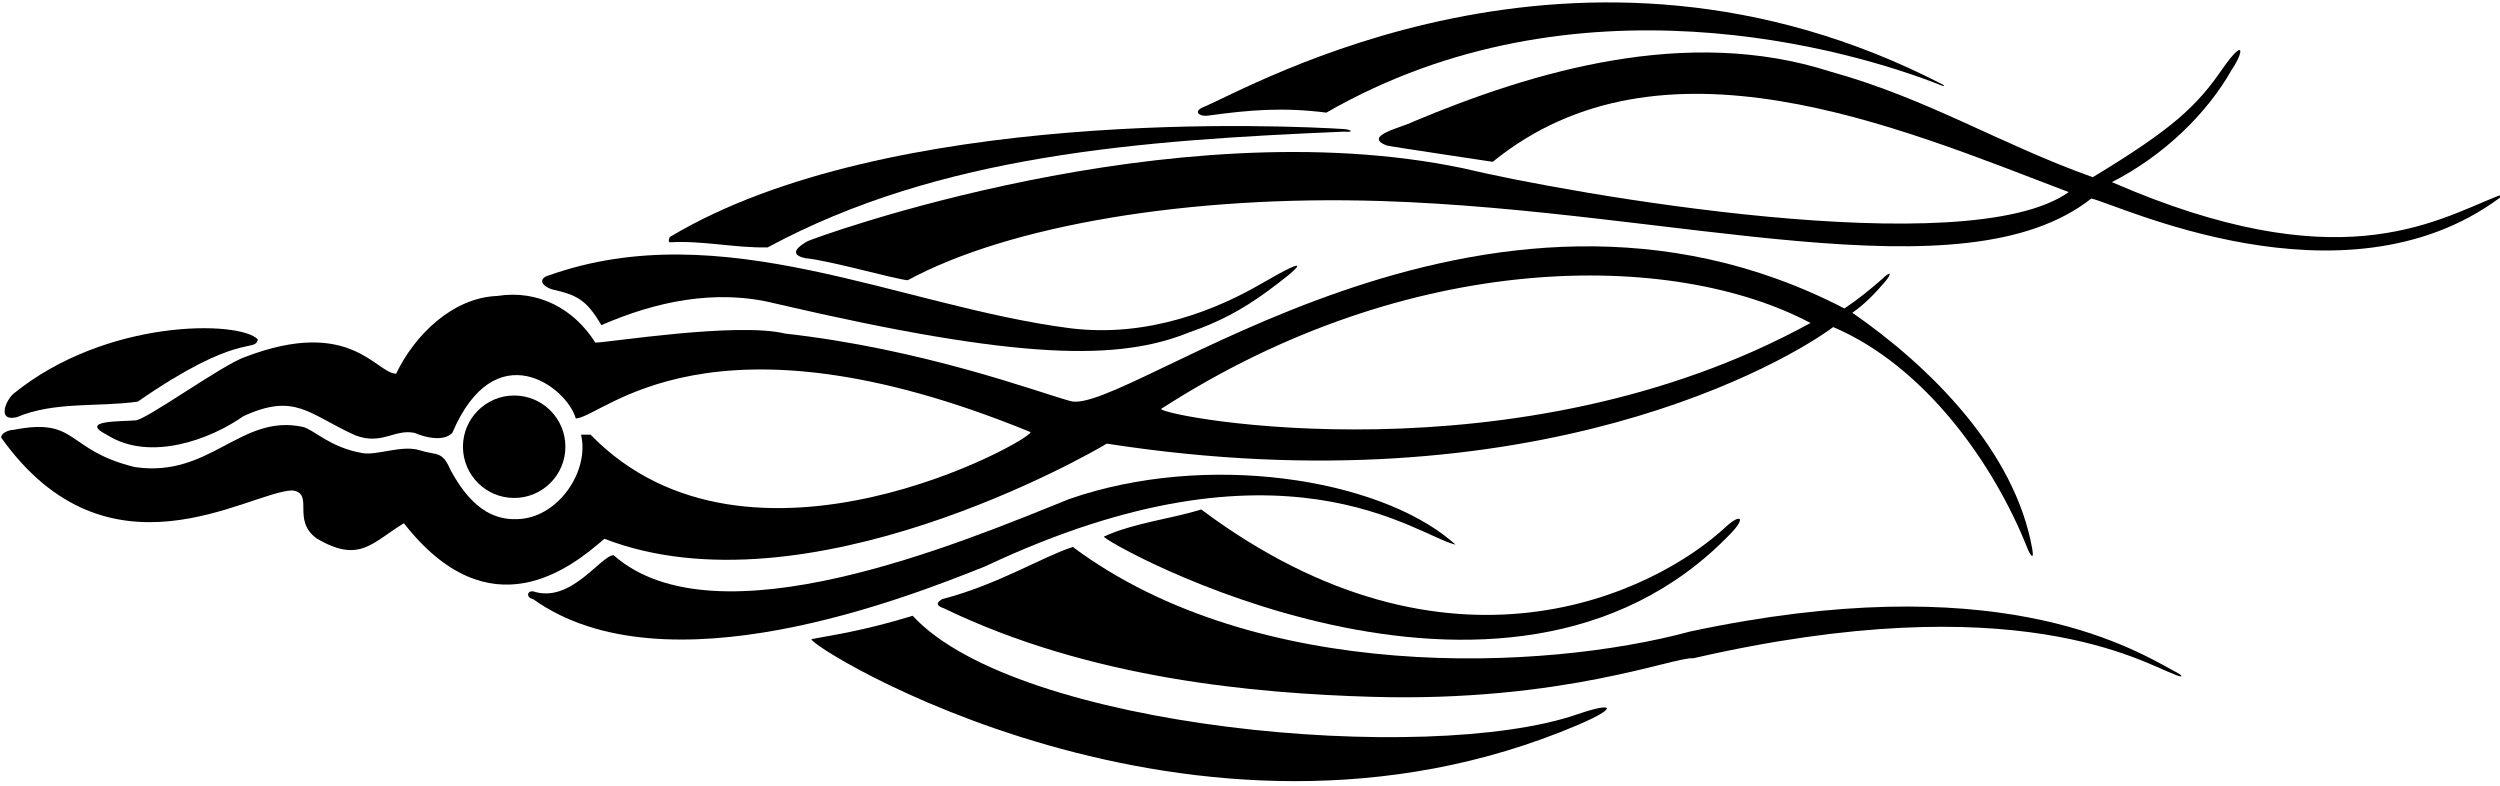 <?xml version="1.0" encoding="UTF-8"?>
<svg xmlns="http://www.w3.org/2000/svg" xmlns:xlink="http://www.w3.org/1999/xlink" width="541pt" height="170pt" viewBox="0 0 541 170" version="1.1">
<g id="surface1">
<path style=" stroke:none;fill-rule:nonzero;fill:rgb(0%,0%,0%);fill-opacity:1;" d="M 239.5 96 C 332.707 110.496 387.348 77.789 396.699 70.777 C 416.516 79.191 431.504 100.312 438.824 118.867 C 439.066 119.484 440.242 121.727 439.809 118.93 C 436.07 97.516 417.594 79.281 400.855 67.684 C 403.719 65.66 405.812 63.41 407.742 61.176 C 409.582 59.043 409.16 58.547 407.301 60.375 C 404.785 62.57 402.188 64.711 399.137 66.754 C 320.801 26.176 243.129 90.727 231.5 86.75 C 224.25 84.75 199.816 75.535 169.871 72.18 C 159.398 69.652 131.629 74.141 128.824 74.141 C 124.242 66.848 116.48 62.641 107.598 64.043 C 97.969 64.418 89.738 72.461 85.719 80.875 C 81.324 80.781 75.906 68.52 53.09 77.227 C 48.121 78.883 30.91 91.43 29.152 90.973 C 26.25 91.25 16.812 90.895 23.223 94.148 C 32.5 100 45.637 95.031 52.648 90.074 C 63.91 84.895 66.773 89.629 76.859 94.195 C 82.656 96.422 85.344 92.75 89.738 93.684 C 92.078 94.711 96.02 95.605 97.875 93.684 C 107.129 71.961 122.652 83.684 124.602 90.559 C 130.586 90.281 153.328 64.992 223 93.5 C 223.766 94.98 162.121 129.41 127.797 94.059 C 127.141 94.059 126.484 94.059 125.738 94.059 C 127.57 101.863 121.043 111.527 112.789 112.289 C 107.836 112.746 102.5 111 97.5 101.723 C 95.668 97.484 94.684 98.645 90.77 97.422 C 87 96.25 81.586 98.594 78.488 98.062 C 71.391 96.848 68 93 65.523 92.375 C 52 89.5 45.5 103.5 29.152 101.07 C 14.07 97.375 17.023 90.234 2.879 93.031 C 2.879 92.938 0.262 93.309 0.262 94.711 C 23.41 127.211 53.461 106.586 63.188 106.121 C 68.168 106.711 63 112.5 68.5 116.5 C 77.75 122 80.473 117.457 87.402 113.227 C 106.004 137.012 123.59 122.855 130.789 116.59 C 174.465 133.484 236.172 98.074 239.5 96 Z M 391.789 69.891 C 328.531 104.664 251.883 90.238 251.25 88.5 C 305.195 53.656 362.148 54.184 391.789 69.891 "/>
<path style=" stroke:none;fill-rule:nonzero;fill:rgb(0%,0%,0%);fill-opacity:1;" d="M 3.625 90.281 C 11.762 86.82 21.203 88.129 29.805 86.914 C 51.855 71.633 55.145 76.441 55.801 73.449 C 51.965 69.336 23.012 68.832 2.879 85.23 C 1.195 86.727 -0.66 91.285 3.625 90.281 "/>
<path style=" stroke:none;fill-rule:nonzero;fill:rgb(0%,0%,0%);fill-opacity:1;" d="M 314.984 117.863 C 314.695 117.602 314.395 117.344 314.086 117.09 C 298.035 103.523 261.117 97.656 231.375 107.992 C 207.797 117.516 154.938 139.738 132.773 120.133 C 129.93 120.289 123.492 130.688 115.359 127.961 C 113.984 127.852 113.848 129.336 115.359 129.645 C 143.855 150.059 196.426 129.27 213.254 122.535 C 277.707 92.121 306.57 115.992 314.984 117.863 "/>
<path style=" stroke:none;fill-rule:nonzero;fill:rgb(0%,0%,0%);fill-opacity:1;" d="M 119.379 62.602 C 124.879 63.816 126.945 64.914 130.133 70.363 C 141.727 65.312 154.816 62.414 167.812 65.688 C 221.258 78.145 242.305 78.043 257.461 71.879 C 263.645 69.758 268.684 67.098 273.992 63.234 C 281.836 57.523 284.352 54.758 273.148 61.277 C 263.539 66.871 248.535 73.176 231.488 71.02 C 194.648 66.25 156.312 46.238 118.727 59.609 C 116.879 60.09 116.617 61.578 119.379 62.602 "/>
<path style=" stroke:none;fill-rule:nonzero;fill:rgb(0%,0%,0%);fill-opacity:1;" d="M 144.961 52.434 C 152.031 52.012 159.254 53.711 166.133 53.531 C 203.344 33.43 246.898 30.359 290.844 28.488 C 292.773 28.648 292.758 28.172 290.98 27.938 C 279.387 27.191 192.25 22.926 145.016 51.246 C 144.652 51.633 144.629 52.453 144.961 52.434 "/>
<path style=" stroke:none;fill-rule:nonzero;fill:rgb(0%,0%,0%);fill-opacity:1;" d="M 540.473 42.434 C 526.281 48.141 505.789 60.645 457.012 39.414 C 468.254 33.672 477.621 24.559 483 15 C 485.555 11.242 485.84 7.949 480.988 14.828 C 475.387 23 470.113 27.93 452.867 38.348 C 432.484 31.055 417.273 21.367 396.051 15.477 C 364.914 5.473 331.723 15.477 305.82 26.324 C 303.297 27.633 294.816 29.395 300.051 31.484 C 301.809 31.859 322.926 34.977 323.027 35.02 C 359.492 5.379 410.363 27.359 447.668 41.57 C 425.785 57.176 339.203 41.84 316.668 36.422 C 253.379 23.133 175.824 51.609 174.762 52.195 C 173.215 53.051 170.25 55 174.266 55.871 C 179.406 56.34 193.809 60.453 196.426 60.641 C 218.25 48.812 257.168 42.18 298.953 43.504 C 362.723 45.523 424.742 64.816 452.547 42.973 C 457.473 43.805 506.93 67.895 540.863 42.871 C 541.535 42.422 541.266 42.117 540.473 42.434 "/>
<path style=" stroke:none;fill-rule:nonzero;fill:rgb(0%,0%,0%);fill-opacity:1;" d="M 470.383 145.16 C 460.348 139.625 431.266 122.676 365.758 136.656 C 334.055 145.254 271.953 148.027 232.148 118.359 C 225.41 120.551 216 126.5 203.906 129.645 C 202 130.75 203.344 131.328 204.188 131.605 C 236 147 271.789 150.039 296.715 150.789 C 338.262 152.039 362.672 141.984 366.41 142.453 C 436.496 126.348 463.891 143.531 470.402 145.875 C 472.25 146.719 472.992 146.496 470.383 145.16 "/>
<path style=" stroke:none;fill-rule:nonzero;fill:rgb(0%,0%,0%);fill-opacity:1;" d="M 261.344 25.027 C 270.227 23.812 277.492 23.156 287.027 24.371 C 340.871 -6.602 400.359 10.613 420.203 18.516 C 420.781 18.746 420.871 18.57 420.328 18.254 C 341.219 -22.57 270.039 19.324 260.035 23.344 C 258.223 24.312 259.758 25.258 261.344 25.027 "/>
<path style=" stroke:none;fill-rule:nonzero;fill:rgb(0%,0%,0%);fill-opacity:1;" d="M 373.504 113.988 C 358.172 128.234 313.719 150.402 259.949 110.254 C 253.605 112.23 245.059 113.23 238.898 116.113 C 237.977 116.879 325.68 166.426 374.562 115.414 C 377.957 111.871 376.527 111.18 373.504 113.988 "/>
<path style=" stroke:none;fill-rule:nonzero;fill:rgb(0%,0%,0%);fill-opacity:1;" d="M 341.371 154.566 C 309 165.75 220 157.75 197.5 133.25 C 189.25 135.75 184.09 136.824 175.641 138.293 C 173.734 139.254 258.359 192.293 341.504 156.855 C 350.184 153.156 349.484 151.766 341.371 154.566 "/>
<path style=" stroke:none;fill-rule:nonzero;fill:rgb(0%,0%,0%);fill-opacity:1;" d="M 111.266 107.758 C 117.387 107.758 122.352 102.797 122.352 96.676 C 122.352 90.555 117.387 85.59 111.266 85.59 C 105.145 85.59 100.184 90.555 100.184 96.676 C 100.184 102.797 105.145 107.758 111.266 107.758 "/>
</g>
</svg>
